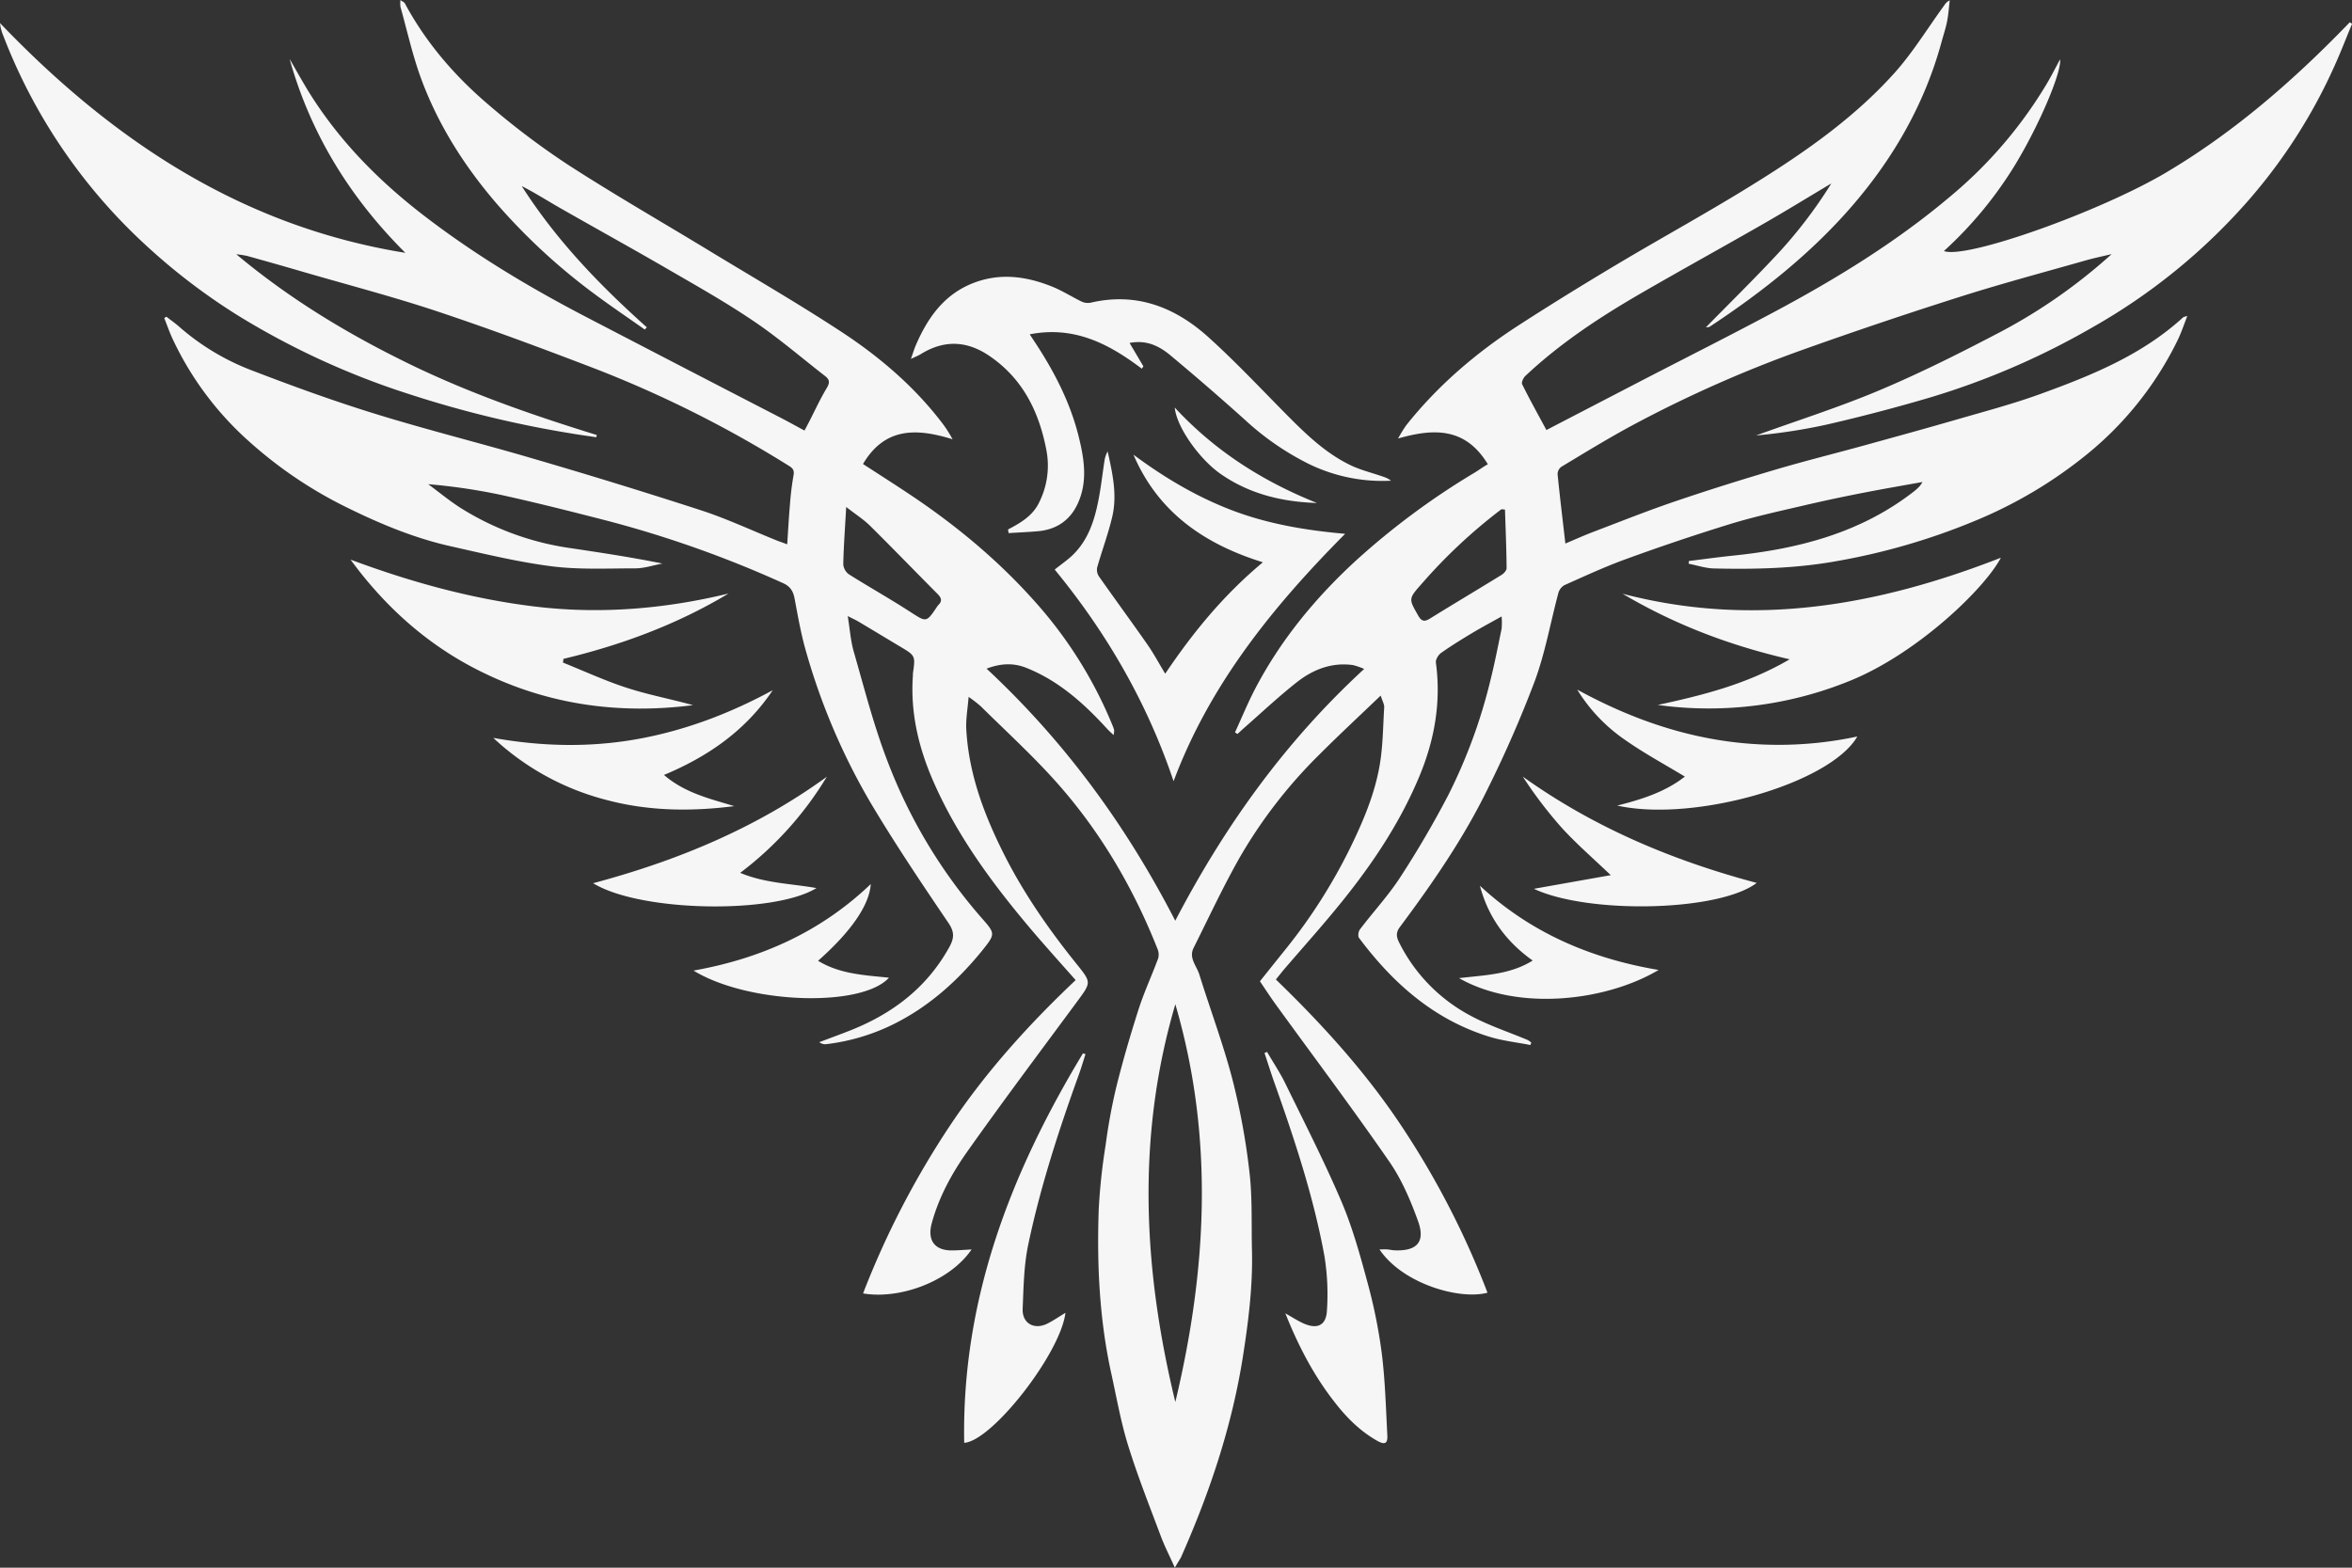 <svg width="102" height="68" fill="none" xmlns="http://www.w3.org/2000/svg"><rect width="100%" height="100%" fill="#333333" stroke="none"/><g clip-path="url(#clip0_218_9)" fill="#F6F6F6"><path d="M50.95 68c-.23-.513-.438-.919-.6-1.344-.49-1.309-1.01-2.617-1.422-3.945-.318-1.019-.502-2.08-.732-3.124-.518-2.35-.63-4.737-.547-7.13.05-.934.149-1.864.299-2.787.11-.843.264-1.68.46-2.508.284-1.142.614-2.275.974-3.396.241-.748.577-1.467.848-2.205a.651.651 0 00-.04-.42c-1.056-2.665-2.495-5.109-4.408-7.248-1.022-1.142-2.16-2.18-3.251-3.26a6.155 6.155 0 00-.525-.405c-.042.533-.125.974-.101 1.409.11 1.963.793 3.752 1.67 5.483.859 1.69 1.94 3.236 3.128 4.711.634.786.618.787.01 1.612-1.592 2.156-3.202 4.3-4.749 6.486-.674.95-1.242 1.979-1.555 3.125-.2.73.11 1.182.861 1.184.276 0 .547-.026.865-.042-.948 1.393-3.123 2.18-4.706 1.907a37.55 37.55 0 013.8-7.325c1.545-2.305 3.392-4.348 5.419-6.265-.617-.698-1.204-1.35-1.78-2.02-1.724-2.026-3.318-4.144-4.39-6.596-.638-1.456-1.003-2.979-.888-4.587 0-.055 0-.11.01-.164.099-.682.08-.716-.51-1.068-.621-.37-1.237-.745-1.861-1.116-.11-.067-.235-.12-.465-.239.094.578.126 1.073.26 1.539.451 1.565.853 3.151 1.432 4.67a22.448 22.448 0 004.123 6.895c.6.683.594.684-.024 1.454-1.028 1.256-2.215 2.324-3.667 3.074a8.94 8.94 0 01-3.064.938.422.422 0 01-.293-.087c.42-.16.844-.315 1.265-.479 1.86-.723 3.379-1.853 4.367-3.634.211-.38.245-.654-.03-1.057-1.152-1.699-2.298-3.405-3.35-5.168a28.104 28.104 0 01-2.839-6.652c-.212-.74-.343-1.505-.487-2.264-.061-.317-.193-.523-.504-.661a48.025 48.025 0 00-7.493-2.67c-1.539-.398-3.08-.787-4.63-1.132a25.552 25.552 0 00-3.26-.487c.48.353.939.738 1.442 1.053a12.141 12.141 0 004.684 1.714c1.338.2 2.678.4 4.032.675-.39.073-.781.207-1.172.209-1.214 0-2.441.063-3.64-.09-1.478-.19-2.935-.546-4.393-.873-1.561-.352-3.032-.965-4.463-1.67a18.523 18.523 0 01-4.225-2.843 13.77 13.77 0 01-3.347-4.471c-.138-.297-.245-.608-.366-.912l.095-.056c.186.145.38.28.557.436.934.819 2.01 1.463 3.173 1.902 1.763.678 3.542 1.325 5.347 1.881 2.272.702 4.583 1.275 6.864 1.947a258.61 258.61 0 017.25 2.233c1.109.362 2.172.861 3.257 1.298.15.06.3.109.474.176.04-.6.07-1.162.119-1.725.03-.418.08-.834.152-1.247.04-.21 0-.313-.184-.425a49.847 49.847 0 00-8.316-4.183c-2.271-.873-4.554-1.725-6.86-2.496-1.91-.64-3.86-1.149-5.794-1.711-.845-.247-1.693-.488-2.543-.724a4.313 4.313 0 00-.466-.071c2.333 1.95 4.828 3.45 7.462 4.737 2.634 1.286 5.383 2.242 8.175 3.104l-.027.095c-.347-.051-.694-.1-1.04-.157a46.969 46.969 0 01-7.083-1.716 33.81 33.81 0 01-7.407-3.402 26.765 26.765 0 01-4.05-3.098A24.018 24.018 0 01.144 1.553 1.896 1.896 0 010 1.001c4.863 5.076 10.468 8.818 17.58 9.966-2.393-2.383-4.11-5.157-5.021-8.41.312.534.607 1.079.939 1.6 1.286 2.018 2.942 3.692 4.831 5.152 2.228 1.722 4.633 3.163 7.127 4.459 2.804 1.459 5.61 2.913 8.417 4.362.328.169.646.349 1.016.545l.192-.364c.255-.495.487-1.005.773-1.48.137-.228.127-.364-.066-.515-1.03-.8-2.023-1.656-3.102-2.385-1.203-.817-2.48-1.535-3.74-2.266-1.555-.902-3.13-1.77-4.69-2.662-.54-.309-1.065-.645-1.63-.932 1.483 2.328 3.374 4.296 5.425 6.126l-.089.098c-.704-.498-1.422-.982-2.112-1.493A26.5 26.5 0 0121.51 8.8c-1.393-1.627-2.525-3.414-3.26-5.424-.365-1.002-.596-2.053-.884-3.082a1.375 1.375 0 010-.291c.092.066.164.091.19.14.919 1.711 2.173 3.162 3.64 4.408 1.091.94 2.243 1.81 3.447 2.601 2.002 1.295 4.073 2.482 6.11 3.721 1.921 1.168 3.87 2.295 5.747 3.527 1.63 1.07 3.113 2.334 4.315 3.891.187.24.352.495.495.763-1.532-.475-2.928-.545-3.884 1.073.647.42 1.275.82 1.896 1.232 2.017 1.332 3.878 2.859 5.49 4.658a18.574 18.574 0 013.458 5.506.66.66 0 01.047.155c0 .07-.009.139-.024.206-.126-.12-.218-.201-.297-.29-1-1.091-2.093-2.073-3.494-2.628-.527-.209-1.074-.206-1.717.037 3.412 3.18 6.061 6.817 8.183 10.934 2.133-4.087 4.747-7.748 8.192-10.92a2.805 2.805 0 00-.494-.17c-.923-.125-1.732.198-2.431.749-.79.622-1.525 1.316-2.282 1.979-.097.085-.19.174-.285.261l-.11-.067c.286-.623.547-1.259.86-1.865 1.113-2.136 2.627-3.973 4.392-5.594a32.326 32.326 0 015.143-3.81c.139-.085.272-.18.41-.268.045-.03.093-.055.161-.094-.972-1.607-2.346-1.561-3.893-1.117.11-.205.232-.402.366-.591 1.362-1.708 3.003-3.114 4.83-4.299 1.422-.92 2.857-1.805 4.308-2.67 2-1.193 4.048-2.31 6.018-3.542 2.177-1.355 4.284-2.835 6.005-4.753.81-.904 1.45-1.963 2.167-2.944a.499.499 0 01.231-.205C84.52.31 84.5.61 84.445.9c-.053.29-.158.602-.24.902-.721 2.656-2.048 4.992-3.83 7.069-1.781 2.077-3.94 3.792-6.237 5.304-.029.018-.074.012-.16.025.985-1.004 1.96-1.963 2.892-2.953a20.085 20.085 0 002.55-3.29c-1.058.63-2.005 1.214-2.97 1.766-1.725.989-3.467 1.948-5.19 2.944-1.82 1.049-3.574 2.195-5.11 3.64-.087.084-.178.28-.138.362.329.665.693 1.316 1.052 1.984l4.119-2.138c1.91-.988 3.83-1.954 5.726-2.966 2.71-1.445 5.323-3.046 7.674-5.032a19.087 19.087 0 004.136-4.811c.219-.358.402-.73.622-1.132.067.555-.876 2.784-1.904 4.499a17.1 17.1 0 01-3.135 3.816c.964.365 6.766-1.707 9.63-3.402 2.987-1.77 5.573-4.034 7.971-6.52l.1.065c-.246.594-.479 1.2-.742 1.784a23.43 23.43 0 01-3.738 5.86 26.026 26.026 0 01-6.814 5.543 33.032 33.032 0 01-7.076 3.043 76.547 76.547 0 01-4.377 1.147 24.505 24.505 0 01-3.102.48c1.803-.654 3.637-1.234 5.4-1.98 1.788-.756 3.53-1.635 5.252-2.538a23.65 23.65 0 004.77-3.348c-.376.09-.757.168-1.129.274-1.802.513-3.611.995-5.4 1.562a204.116 204.116 0 00-6.839 2.303 54.2 54.2 0 00-7.431 3.294c-1.042.561-2.052 1.183-3.064 1.791a.404.404 0 00-.165.318c.098.981.218 1.962.338 3.011.395-.165.81-.353 1.233-.514 1.172-.446 2.34-.912 3.527-1.315 1.428-.487 2.87-.937 4.317-1.366 1.265-.375 2.547-.693 3.82-1.043 1.35-.373 2.703-.744 4.048-1.133 1.215-.352 2.441-.676 3.629-1.106 2.233-.808 4.434-1.7 6.223-3.339a.907.907 0 01.175-.052c-.15.38-.257.712-.408 1.024a14.642 14.642 0 01-3.918 4.953 19.384 19.384 0 01-4.891 2.911 28.3 28.3 0 01-5.939 1.734c-1.784.327-3.576.37-5.376.327-.367-.009-.729-.134-1.094-.205l.01-.118c.627-.077 1.254-.165 1.883-.23 2.872-.292 5.597-.993 7.918-2.82.074-.061.143-.127.208-.197.045-.057.086-.117.123-.18-.876.158-1.701.298-2.517.458a72.73 72.73 0 00-2.436.515c-1.123.264-2.255.506-3.357.841a94.791 94.791 0 00-4.596 1.547c-.894.327-1.758.727-2.626 1.115a.57.57 0 00-.26.341c-.34 1.27-.568 2.58-1.02 3.81a50.83 50.83 0 01-2.053 4.7c-1.039 2.132-2.388 4.082-3.803 5.981-.18.242-.145.436-.03.666a7.26 7.26 0 003.11 3.182c.782.422 1.64.701 2.465 1.048a.888.888 0 01.155.11l-.035.108c-.59-.115-1.197-.182-1.77-.356-2.408-.739-4.19-2.32-5.664-4.291-.056-.074-.027-.28.04-.368.577-.763 1.23-1.463 1.745-2.258a42.755 42.755 0 002.08-3.556 23.11 23.11 0 001.836-5c.184-.736.328-1.483.483-2.227a3.075 3.075 0 000-.534c-.467.261-.882.482-1.284.724-.455.273-.908.552-1.342.859-.118.084-.242.288-.224.418.23 1.715-.055 3.343-.717 4.934-.834 2.002-2.022 3.781-3.376 5.457-.808 1.002-1.673 1.963-2.511 2.939-.11.133-.219.273-.335.417 2.007 1.942 3.862 3.982 5.401 6.287a36.697 36.697 0 013.775 7.298c-1.197.327-3.684-.384-4.683-1.878.13 0 .227-.006.328 0 .102.007.22.036.329.04.967.04 1.343-.362 1.014-1.27-.328-.909-.711-1.807-1.252-2.587-1.584-2.29-3.26-4.522-4.897-6.778-.238-.327-.46-.67-.707-1.034.372-.467.745-.933 1.118-1.398a23.55 23.55 0 002.799-4.394c.554-1.137 1.051-2.301 1.27-3.547.148-.836.15-1.697.202-2.548.007-.13-.077-.265-.152-.507-.946.907-1.832 1.729-2.685 2.584A21.064 21.064 0 0053.8 37.13c-.74 1.295-1.369 2.653-2.038 3.988-.218.436.134.78.251 1.156.47 1.512 1.03 3 1.43 4.53.34 1.327.589 2.675.742 4.035.133 1.13.079 2.28.11 3.422.035 1.54-.154 3.053-.393 4.58-.479 3.042-1.45 5.925-2.692 8.723-.064.111-.133.212-.26.436zm.021-7.187c1.375-5.75 1.685-11.502 0-17.251-1.695 5.752-1.394 11.502 0 17.251zM36.697 21.994c-.051.92-.11 1.702-.127 2.485a.598.598 0 00.25.436c.876.552 1.776 1.056 2.642 1.617.72.464.704.49 1.192-.24a.18.18 0 01.024-.032c.175-.161.172-.301 0-.478-.985-.99-1.96-2-2.954-2.984-.28-.274-.613-.485-1.027-.807v.003zm28.57.11l-.153-.016a22.963 22.963 0 00-3.465 3.242c-.575.646-.559.648-.14 1.38.146.254.274.264.513.116 1.027-.638 2.067-1.254 3.095-1.889.1-.06.22-.192.22-.289-.006-.848-.043-1.696-.07-2.545z"/><path d="M43.716 22.966c.547-.286 1.08-.597 1.355-1.185a3.559 3.559 0 00.315-2.22c-.317-1.691-1.026-3.143-2.498-4.136-.962-.649-1.95-.69-2.955-.065-.1.062-.218.109-.429.207.092-.258.143-.429.212-.591.52-1.207 1.243-2.231 2.54-2.717 1.148-.431 2.276-.269 3.375.174.438.177.843.436 1.273.647.122.057.26.075.393.05 1.988-.466 3.664.194 5.106 1.493 1.12 1.01 2.158 2.11 3.218 3.185.883.894 1.767 1.79 2.909 2.352.457.226.967.346 1.453.516.124.037.24.096.342.175a7.273 7.273 0 01-3.577-.733 11.82 11.82 0 01-2.717-1.87 113.144 113.144 0 00-3.295-2.853c-.627-.516-1.165-.627-1.75-.52l.601 1.017-.072.1c-1.422-1.077-2.93-1.868-4.859-1.49l.309.47c.798 1.23 1.459 2.53 1.812 3.955.244.98.408 1.987-.057 2.957-.336.702-.925 1.09-1.703 1.158-.424.038-.85.054-1.276.082l-.025-.157z"/><path d="M50.895 33.886c-1.145-3.403-2.894-6.427-5.155-9.18.306-.248.602-.444.842-.692.611-.625.876-1.427 1.042-2.257.122-.595.185-1.2.28-1.802a1.16 1.16 0 01.132-.374c.207.936.423 1.876.2 2.828-.174.747-.447 1.471-.656 2.21a.527.527 0 00.082.389c.695.99 1.411 1.963 2.104 2.957.268.385.49.802.766 1.258 1.214-1.803 2.535-3.416 4.236-4.833-2.569-.798-4.551-2.187-5.613-4.668 1.323.982 2.718 1.817 4.256 2.405 1.537.588 3.158.872 4.924 1.028-3.155 3.177-5.874 6.547-7.44 10.731zm19.475-8.131c5.65 1.475 11.052.529 16.402-1.563-.688 1.32-3.612 4.154-6.556 5.343a16.21 16.21 0 01-8.324 1.043c1.946-.421 3.87-.897 5.721-1.98-2.63-.606-5.016-1.523-7.244-2.843zm-55.168-1.481c2.634.981 5.318 1.723 8.098 2.047 2.78.323 5.556.088 8.295-.576-2.235 1.342-4.642 2.232-7.163 2.835 0 .053-.012.11-.018.16.927.372 1.837.795 2.786 1.1.949.306 1.905.484 2.854.747-3.173.406-6.237-.008-9.114-1.417-2.318-1.124-4.204-2.8-5.738-4.896zm40.54 32.693c.256.144.503.305.766.428.604.278 1.004.109 1.037-.546.055-.794.018-1.592-.11-2.378-.469-2.555-1.284-5.016-2.152-7.462-.156-.436-.296-.887-.444-1.332l.11-.05c.266.458.563.9.795 1.375.828 1.695 1.69 3.38 2.43 5.113.48 1.13.812 2.331 1.132 3.52.276 1.006.482 2.03.617 3.063.148 1.182.18 2.378.242 3.569.018.35-.11.41-.425.237-.75-.42-1.34-1.012-1.86-1.684-.913-1.164-1.58-2.457-2.138-3.853zm-9.537-.022c-.211 1.757-3.18 5.561-4.39 5.639-.116-6.2 2.01-11.698 5.15-16.894l.11.034c-.096.297-.183.6-.29.894-.871 2.413-1.666 4.86-2.193 7.368-.19.908-.203 1.854-.242 2.791-.025.628.506.922 1.075.634.253-.127.486-.288.78-.466z"/><path d="M21.393 32.007c2.079.371 4.146.424 6.222.056 2.076-.369 4.031-1.111 5.896-2.124-1.154 1.72-2.764 2.861-4.716 3.675.909.785 1.991 1.03 3.047 1.353-1.88.239-3.734.218-5.564-.274a11.283 11.283 0 01-4.885-2.686zM68.4 29.913c1.86 1.017 3.793 1.77 5.871 2.142a16.27 16.27 0 006.276-.109c-1.17 2.04-7.073 3.736-10.412 2.997 1.046-.266 2.07-.581 2.933-1.258-.86-.52-1.751-1.002-2.567-1.573a7.24 7.24 0 01-2.102-2.2zm-1.88 8.64l3.334-.592c-.766-.732-1.472-1.343-2.1-2.027a18.555 18.555 0 01-1.714-2.247c3.072 2.198 6.478 3.635 10.143 4.61-1.63 1.246-7.298 1.365-9.663.256zm-30.664-4.86a14.778 14.778 0 01-3.756 4.168c1.088.456 2.214.464 3.307.66-1.84 1.141-7.648 1.043-9.685-.211 3.676-.983 7.084-2.399 10.134-4.617zM64.18 38.42c2.175 2.018 4.772 3.151 7.749 3.653-2.243 1.337-6.07 1.823-8.655.354 1.136-.134 2.214-.151 3.195-.763-1.153-.818-1.926-1.877-2.289-3.244zM30.076 42.1c2.908-.518 5.504-1.666 7.687-3.753-.062.925-.866 2.072-2.285 3.328.944.577 2.004.623 3.075.733-1.184 1.308-6.108 1.145-8.477-.308zm27.036-20.282c-1.506-.05-2.916-.386-4.166-1.253-.942-.654-1.924-2.052-2-2.887 1.761 1.904 3.837 3.206 6.166 4.14z"/></g><defs><clipPath id="clip0_218_9"><path fill="#fff" d="M0 0h102v68H0z"/></clipPath></defs></svg>